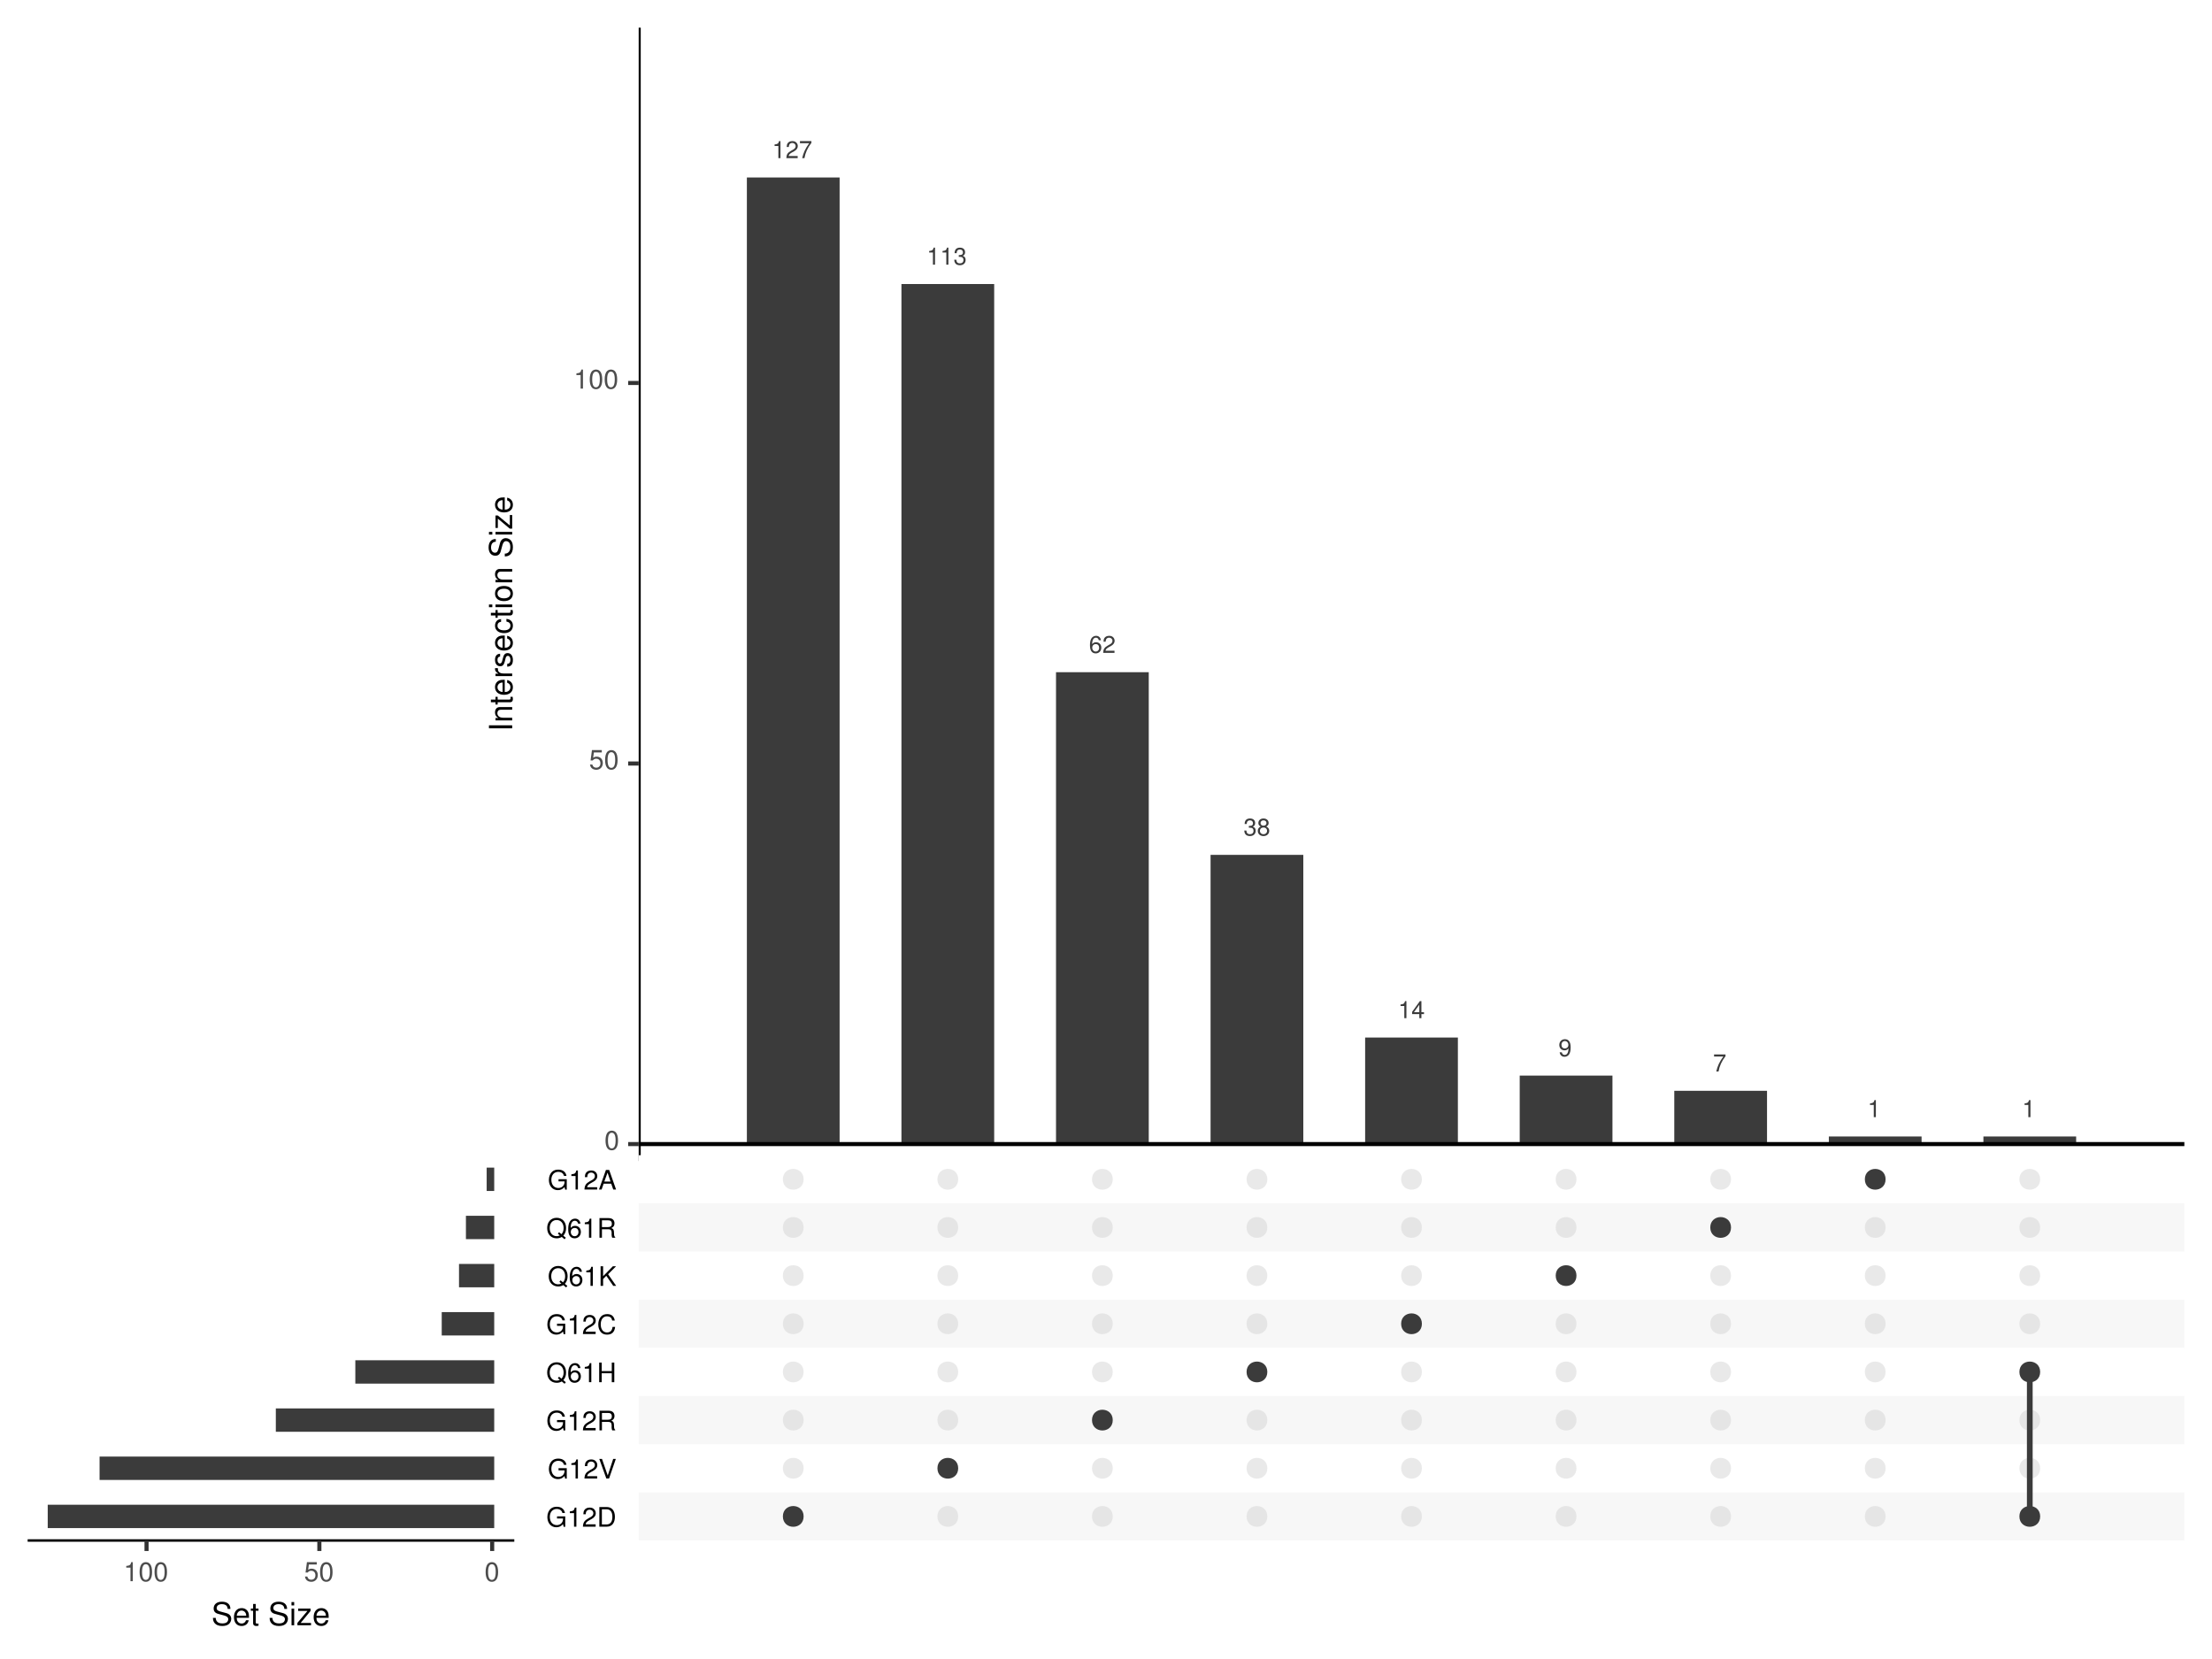 <?xml version="1.0" encoding="UTF-8"?>
<svg xmlns="http://www.w3.org/2000/svg" xmlns:xlink="http://www.w3.org/1999/xlink" width="576pt" height="432pt" viewBox="0 0 576 432" version="1.1">
<defs>
<g>
<symbol overflow="visible" id="glyph0-0">
<path style="stroke:none;" d=""/>
</symbol>
<symbol overflow="visible" id="glyph0-1">
<path style="stroke:none;" d="M 1.625 -3.172 L 1.625 0 L 2.172 0 L 2.172 -4.438 L 1.812 -4.438 C 1.609 -3.766 1.484 -3.672 0.641 -3.562 L 0.641 -3.172 Z M 1.625 -3.172 "/>
</symbol>
<symbol overflow="visible" id="glyph0-2">
<path style="stroke:none;" d="M 3.172 -0.547 L 0.828 -0.547 C 0.891 -0.906 1.094 -1.141 1.641 -1.453 L 2.266 -1.797 C 2.875 -2.141 3.203 -2.594 3.203 -3.141 C 3.203 -3.516 3.047 -3.859 2.781 -4.094 C 2.531 -4.328 2.203 -4.438 1.781 -4.438 C 1.219 -4.438 0.797 -4.234 0.547 -3.859 C 0.391 -3.625 0.328 -3.359 0.312 -2.906 L 0.859 -2.906 C 0.891 -3.203 0.922 -3.391 1 -3.531 C 1.141 -3.797 1.422 -3.953 1.766 -3.953 C 2.266 -3.953 2.641 -3.609 2.641 -3.125 C 2.641 -2.781 2.438 -2.469 2.031 -2.25 L 1.453 -1.922 C 0.531 -1.391 0.266 -0.984 0.219 0 L 3.172 0 Z M 3.172 -0.547 "/>
</symbol>
<symbol overflow="visible" id="glyph0-3">
<path style="stroke:none;" d="M 3.266 -4.438 L 0.281 -4.438 L 0.281 -3.891 L 2.688 -3.891 C 1.625 -2.391 1.203 -1.453 0.859 0 L 1.453 0 C 1.703 -1.422 2.25 -2.641 3.266 -3.984 Z M 3.266 -4.438 "/>
</symbol>
<symbol overflow="visible" id="glyph0-4">
<path style="stroke:none;" d="M 1.391 -2.031 L 1.453 -2.031 L 1.688 -2.047 C 2.297 -2.047 2.609 -1.766 2.609 -1.234 C 2.609 -0.672 2.266 -0.344 1.688 -0.344 C 1.078 -0.344 0.797 -0.641 0.75 -1.297 L 0.203 -1.297 C 0.219 -0.938 0.281 -0.703 0.391 -0.5 C 0.625 -0.078 1.062 0.141 1.672 0.141 C 2.578 0.141 3.172 -0.406 3.172 -1.234 C 3.172 -1.797 2.953 -2.125 2.422 -2.297 C 2.828 -2.469 3.031 -2.781 3.031 -3.219 C 3.031 -3.984 2.531 -4.438 1.688 -4.438 C 0.797 -4.438 0.312 -3.953 0.297 -3 L 0.844 -3 C 0.859 -3.281 0.875 -3.422 0.953 -3.562 C 1.078 -3.812 1.344 -3.953 1.688 -3.953 C 2.188 -3.953 2.469 -3.672 2.469 -3.203 C 2.469 -2.891 2.359 -2.703 2.125 -2.594 C 1.969 -2.531 1.766 -2.516 1.391 -2.5 Z M 1.391 -2.031 "/>
</symbol>
<symbol overflow="visible" id="glyph0-5">
<path style="stroke:none;" d="M 3.125 -3.281 C 3.016 -4.016 2.531 -4.438 1.859 -4.438 C 1.375 -4.438 0.938 -4.203 0.672 -3.812 C 0.391 -3.375 0.266 -2.828 0.266 -2.031 C 0.266 -1.281 0.375 -0.797 0.641 -0.406 C 0.891 -0.047 1.266 0.141 1.766 0.141 C 2.609 0.141 3.219 -0.484 3.219 -1.359 C 3.219 -2.188 2.656 -2.766 1.859 -2.766 C 1.422 -2.766 1.078 -2.594 0.828 -2.266 C 0.844 -3.359 1.188 -3.953 1.828 -3.953 C 2.219 -3.953 2.484 -3.703 2.562 -3.281 Z M 1.781 -2.281 C 2.312 -2.281 2.656 -1.906 2.656 -1.312 C 2.656 -0.75 2.281 -0.344 1.766 -0.344 C 1.25 -0.344 0.859 -0.766 0.859 -1.344 C 0.859 -1.891 1.234 -2.281 1.781 -2.281 Z M 1.781 -2.281 "/>
</symbol>
<symbol overflow="visible" id="glyph0-6">
<path style="stroke:none;" d="M 2.453 -2.344 C 2.906 -2.609 3.062 -2.844 3.062 -3.266 C 3.062 -3.953 2.516 -4.438 1.719 -4.438 C 0.938 -4.438 0.391 -3.953 0.391 -3.266 C 0.391 -2.844 0.531 -2.625 0.984 -2.344 C 0.484 -2.094 0.234 -1.719 0.234 -1.234 C 0.234 -0.422 0.844 0.141 1.719 0.141 C 2.594 0.141 3.219 -0.422 3.219 -1.234 C 3.219 -1.719 2.969 -2.094 2.453 -2.344 Z M 1.719 -3.953 C 2.188 -3.953 2.5 -3.672 2.5 -3.25 C 2.5 -2.828 2.188 -2.562 1.719 -2.562 C 1.266 -2.562 0.953 -2.828 0.953 -3.25 C 0.953 -3.672 1.266 -3.953 1.719 -3.953 Z M 1.719 -2.094 C 2.281 -2.094 2.656 -1.734 2.656 -1.219 C 2.656 -0.703 2.281 -0.344 1.703 -0.344 C 1.172 -0.344 0.797 -0.703 0.797 -1.219 C 0.797 -1.734 1.172 -2.094 1.719 -2.094 Z M 1.719 -2.094 "/>
</symbol>
<symbol overflow="visible" id="glyph0-7">
<path style="stroke:none;" d="M 2.047 -1.062 L 2.047 0 L 2.594 0 L 2.594 -1.062 L 3.266 -1.062 L 3.266 -1.562 L 2.594 -1.562 L 2.594 -4.438 L 2.188 -4.438 L 0.172 -1.641 L 0.172 -1.062 Z M 2.047 -1.562 L 0.656 -1.562 L 2.047 -3.5 Z M 2.047 -1.562 "/>
</symbol>
<symbol overflow="visible" id="glyph0-8">
<path style="stroke:none;" d="M 0.328 -1.016 C 0.438 -0.281 0.922 0.141 1.594 0.141 C 2.078 0.141 2.531 -0.094 2.781 -0.484 C 3.062 -0.922 3.188 -1.469 3.188 -2.281 C 3.188 -3.016 3.078 -3.5 2.812 -3.891 C 2.562 -4.25 2.188 -4.438 1.688 -4.438 C 0.844 -4.438 0.234 -3.812 0.234 -2.938 C 0.234 -2.125 0.797 -1.531 1.609 -1.531 C 2.031 -1.531 2.328 -1.688 2.625 -2.031 C 2.609 -0.953 2.266 -0.344 1.625 -0.344 C 1.234 -0.344 0.969 -0.594 0.891 -1.016 Z M 1.688 -3.953 C 2.203 -3.953 2.594 -3.531 2.594 -2.953 C 2.594 -2.406 2.203 -2.031 1.672 -2.031 C 1.141 -2.031 0.797 -2.391 0.797 -2.984 C 0.797 -3.547 1.172 -3.953 1.688 -3.953 Z M 1.688 -3.953 "/>
</symbol>
<symbol overflow="visible" id="glyph1-0">
<path style="stroke:none;" d=""/>
</symbol>
<symbol overflow="visible" id="glyph1-1">
<path style="stroke:none;" d="M 1.922 -4.969 C 1.469 -4.969 1.047 -4.766 0.781 -4.422 C 0.469 -3.984 0.297 -3.312 0.297 -2.406 C 0.297 -0.734 0.859 0.156 1.922 0.156 C 2.969 0.156 3.547 -0.734 3.547 -2.359 C 3.547 -3.328 3.391 -3.969 3.062 -4.422 C 2.812 -4.766 2.391 -4.969 1.922 -4.969 Z M 1.922 -4.422 C 2.594 -4.422 2.922 -3.75 2.922 -2.422 C 2.922 -1.016 2.594 -0.344 1.906 -0.344 C 1.266 -0.344 0.938 -1.031 0.938 -2.391 C 0.938 -3.75 1.266 -4.422 1.922 -4.422 Z M 1.922 -4.422 "/>
</symbol>
<symbol overflow="visible" id="glyph1-2">
<path style="stroke:none;" d="M 3.328 -4.969 L 0.766 -4.969 L 0.406 -2.266 L 0.969 -2.266 C 1.25 -2.609 1.484 -2.719 1.875 -2.719 C 2.547 -2.719 2.969 -2.266 2.969 -1.531 C 2.969 -0.812 2.547 -0.391 1.875 -0.391 C 1.344 -0.391 1.016 -0.656 0.859 -1.219 L 0.25 -1.219 C 0.328 -0.812 0.406 -0.609 0.547 -0.438 C 0.828 -0.062 1.328 0.156 1.891 0.156 C 2.891 0.156 3.594 -0.562 3.594 -1.609 C 3.594 -2.594 2.938 -3.266 1.984 -3.266 C 1.641 -3.266 1.359 -3.172 1.078 -2.969 L 1.266 -4.359 L 3.328 -4.359 Z M 3.328 -4.969 "/>
</symbol>
<symbol overflow="visible" id="glyph1-3">
<path style="stroke:none;" d="M 1.812 -3.531 L 1.812 0 L 2.422 0 L 2.422 -4.969 L 2.016 -4.969 C 1.812 -4.203 1.672 -4.094 0.719 -3.969 L 0.719 -3.531 Z M 1.812 -3.531 "/>
</symbol>
<symbol overflow="visible" id="glyph1-4">
<path style="stroke:none;" d=""/>
</symbol>
<symbol overflow="visible" id="glyph1-5">
<path style="stroke:none;" d="M 4.969 -2.688 L 2.828 -2.688 L 2.828 -2.125 L 4.391 -2.125 L 4.391 -1.984 C 4.391 -1.078 3.719 -0.406 2.781 -0.406 C 2.266 -0.406 1.797 -0.609 1.5 -0.938 C 1.156 -1.297 0.953 -1.906 0.953 -2.531 C 0.953 -3.781 1.672 -4.609 2.75 -4.609 C 3.531 -4.609 4.094 -4.219 4.234 -3.562 L 4.891 -3.562 C 4.719 -4.594 3.922 -5.188 2.766 -5.188 C 2.141 -5.188 1.625 -5.031 1.234 -4.703 C 0.641 -4.203 0.312 -3.422 0.312 -2.5 C 0.312 -0.938 1.266 0.156 2.641 0.156 C 3.344 0.156 3.891 -0.094 4.391 -0.656 L 4.547 0.031 L 4.969 0.031 Z M 4.969 -2.688 "/>
</symbol>
<symbol overflow="visible" id="glyph1-6">
<path style="stroke:none;" d="M 3.547 -0.609 L 0.938 -0.609 C 1 -1.016 1.219 -1.281 1.828 -1.625 L 2.531 -2.016 C 3.219 -2.391 3.578 -2.891 3.578 -3.5 C 3.578 -3.922 3.406 -4.312 3.109 -4.578 C 2.828 -4.844 2.453 -4.969 1.984 -4.969 C 1.359 -4.969 0.891 -4.734 0.609 -4.312 C 0.438 -4.047 0.359 -3.75 0.344 -3.234 L 0.969 -3.234 C 0.984 -3.578 1.031 -3.781 1.109 -3.938 C 1.281 -4.234 1.594 -4.422 1.969 -4.422 C 2.531 -4.422 2.953 -4.031 2.953 -3.5 C 2.953 -3.094 2.719 -2.766 2.281 -2.516 L 1.625 -2.156 C 0.594 -1.562 0.297 -1.094 0.234 0 L 3.547 0 Z M 3.547 -0.609 "/>
</symbol>
<symbol overflow="visible" id="glyph1-7">
<path style="stroke:none;" d="M 0.625 0 L 2.594 0 C 3.875 0 4.672 -0.969 4.672 -2.562 C 4.672 -4.141 3.891 -5.109 2.594 -5.109 L 0.625 -5.109 Z M 1.281 -0.578 L 1.281 -4.531 L 2.484 -4.531 C 3.484 -4.531 4.016 -3.844 4.016 -2.547 C 4.016 -1.266 3.484 -0.578 2.484 -0.578 Z M 1.281 -0.578 "/>
</symbol>
<symbol overflow="visible" id="glyph1-8">
<path style="stroke:none;" d="M 2.75 0 L 4.516 -5.109 L 3.828 -5.109 L 2.406 -0.781 L 0.906 -5.109 L 0.203 -5.109 L 2.047 0 Z M 2.75 0 "/>
</symbol>
<symbol overflow="visible" id="glyph1-9">
<path style="stroke:none;" d="M 1.297 -2.203 L 2.984 -2.203 C 3.562 -2.203 3.828 -1.922 3.828 -1.281 L 3.812 -0.828 C 3.812 -0.516 3.875 -0.203 3.969 0 L 4.75 0 L 4.75 -0.156 C 4.516 -0.328 4.453 -0.516 4.438 -1.188 C 4.438 -2.031 4.312 -2.281 3.75 -2.516 C 4.328 -2.797 4.562 -3.156 4.562 -3.734 C 4.562 -4.625 4 -5.109 3 -5.109 L 0.656 -5.109 L 0.656 0 L 1.297 0 Z M 1.297 -2.766 L 1.297 -4.531 L 2.875 -4.531 C 3.234 -4.531 3.453 -4.469 3.609 -4.328 C 3.781 -4.188 3.875 -3.953 3.875 -3.641 C 3.875 -3.047 3.562 -2.766 2.875 -2.766 Z M 1.297 -2.766 "/>
</symbol>
<symbol overflow="visible" id="glyph1-10">
<path style="stroke:none;" d="M 5.125 0 L 4.469 -0.531 C 4.953 -1.062 5.188 -1.719 5.188 -2.531 C 5.188 -4.109 4.203 -5.188 2.734 -5.188 C 1.266 -5.188 0.266 -4.109 0.266 -2.516 C 0.266 -0.922 1.266 0.156 2.734 0.156 C 3.234 0.156 3.656 0.047 4.062 -0.203 L 4.797 0.406 Z M 3.359 -1.438 L 3.047 -1.047 L 3.562 -0.609 C 3.266 -0.469 3.031 -0.406 2.719 -0.406 C 1.641 -0.406 0.922 -1.25 0.922 -2.516 C 0.922 -3.766 1.641 -4.609 2.734 -4.609 C 3.812 -4.609 4.547 -3.766 4.547 -2.516 C 4.547 -1.859 4.375 -1.344 3.984 -0.922 Z M 3.359 -1.438 "/>
</symbol>
<symbol overflow="visible" id="glyph1-11">
<path style="stroke:none;" d="M 3.484 -3.672 C 3.359 -4.484 2.828 -4.969 2.078 -4.969 C 1.531 -4.969 1.047 -4.703 0.75 -4.25 C 0.438 -3.766 0.297 -3.156 0.297 -2.266 C 0.297 -1.422 0.422 -0.891 0.719 -0.453 C 0.984 -0.062 1.422 0.156 1.969 0.156 C 2.906 0.156 3.594 -0.531 3.594 -1.516 C 3.594 -2.438 2.969 -3.094 2.078 -3.094 C 1.578 -3.094 1.203 -2.891 0.938 -2.531 C 0.938 -3.75 1.328 -4.422 2.031 -4.422 C 2.469 -4.422 2.766 -4.141 2.875 -3.672 Z M 2 -2.547 C 2.594 -2.547 2.969 -2.125 2.969 -1.469 C 2.969 -0.844 2.547 -0.391 1.969 -0.391 C 1.406 -0.391 0.969 -0.859 0.969 -1.5 C 0.969 -2.109 1.391 -2.547 2 -2.547 Z M 2 -2.547 "/>
</symbol>
<symbol overflow="visible" id="glyph1-12">
<path style="stroke:none;" d="M 3.859 -2.328 L 3.859 0 L 4.516 0 L 4.516 -5.109 L 3.859 -5.109 L 3.859 -2.891 L 1.234 -2.891 L 1.234 -5.109 L 0.578 -5.109 L 0.578 0 L 1.234 0 L 1.234 -2.328 Z M 3.859 -2.328 "/>
</symbol>
<symbol overflow="visible" id="glyph1-13">
<path style="stroke:none;" d="M 4.641 -3.516 C 4.438 -4.641 3.781 -5.188 2.672 -5.188 C 1.984 -5.188 1.422 -4.969 1.047 -4.547 C 0.594 -4.047 0.344 -3.312 0.344 -2.484 C 0.344 -1.656 0.594 -0.938 1.078 -0.438 C 1.469 -0.031 1.969 0.156 2.641 0.156 C 3.891 0.156 4.578 -0.516 4.734 -1.859 L 4.062 -1.859 C 4.016 -1.516 3.938 -1.281 3.844 -1.078 C 3.625 -0.656 3.188 -0.406 2.641 -0.406 C 1.625 -0.406 0.984 -1.219 0.984 -2.5 C 0.984 -3.812 1.609 -4.609 2.594 -4.609 C 3 -4.609 3.391 -4.484 3.594 -4.297 C 3.781 -4.109 3.891 -3.906 3.969 -3.516 Z M 4.641 -3.516 "/>
</symbol>
<symbol overflow="visible" id="glyph1-14">
<path style="stroke:none;" d="M 1.203 -1.781 L 2.031 -2.625 L 3.844 0 L 4.609 0 L 2.5 -3.031 L 4.578 -5.109 L 3.75 -5.109 L 1.203 -2.516 L 1.203 -5.109 L 0.547 -5.109 L 0.547 0 L 1.203 0 Z M 1.203 -1.781 "/>
</symbol>
<symbol overflow="visible" id="glyph1-15">
<path style="stroke:none;" d="M 3.312 -1.531 L 3.844 0 L 4.578 0 L 2.781 -5.109 L 1.938 -5.109 L 0.125 0 L 0.812 0 L 1.344 -1.531 Z M 3.141 -2.078 L 1.516 -2.078 L 2.359 -4.406 Z M 3.141 -2.078 "/>
</symbol>
<symbol overflow="visible" id="glyph2-0">
<path style="stroke:none;" d=""/>
</symbol>
<symbol overflow="visible" id="glyph2-1">
<path style="stroke:none;" d="M -6.047 -1.609 L -6.047 -0.828 L 0 -0.828 L 0 -1.609 Z M -6.047 -1.609 "/>
</symbol>
<symbol overflow="visible" id="glyph2-2">
<path style="stroke:none;" d="M -4.344 -0.578 L 0 -0.578 L 0 -1.281 L -2.391 -1.281 C -3.281 -1.281 -3.859 -1.75 -3.859 -2.453 C -3.859 -3 -3.531 -3.359 -3.016 -3.359 L 0 -3.359 L 0 -4.047 L -3.281 -4.047 C -4 -4.047 -4.469 -3.5 -4.469 -2.656 C -4.469 -2.016 -4.219 -1.594 -3.625 -1.219 L -4.344 -1.219 Z M -4.344 -0.578 "/>
</symbol>
<symbol overflow="visible" id="glyph2-3">
<path style="stroke:none;" d="M -4.344 -2.109 L -4.344 -1.391 L -5.547 -1.391 L -5.547 -0.703 L -4.344 -0.703 L -4.344 -0.109 L -3.781 -0.109 L -3.781 -0.703 L -0.5 -0.703 C -0.062 -0.703 0.188 -1 0.188 -1.547 C 0.188 -1.703 0.172 -1.875 0.125 -2.109 L -0.453 -2.109 C -0.422 -2.016 -0.422 -1.906 -0.422 -1.781 C -0.422 -1.484 -0.5 -1.391 -0.812 -1.391 L -3.781 -1.391 L -3.781 -2.109 Z M -4.344 -2.109 "/>
</symbol>
<symbol overflow="visible" id="glyph2-4">
<path style="stroke:none;" d="M -1.938 -4.25 C -2.609 -4.25 -3 -4.203 -3.328 -4.078 C -4.047 -3.797 -4.469 -3.141 -4.469 -2.328 C -4.469 -1.109 -3.547 -0.328 -2.109 -0.328 C -0.688 -0.328 0.188 -1.094 0.188 -2.312 C 0.188 -3.297 -0.375 -3.984 -1.312 -4.172 L -1.312 -3.469 C -0.75 -3.281 -0.453 -2.891 -0.453 -2.328 C -0.453 -1.891 -0.641 -1.516 -1.016 -1.281 C -1.266 -1.125 -1.516 -1.062 -1.938 -1.047 Z M -2.5 -1.062 C -3.312 -1.125 -3.828 -1.625 -3.828 -2.312 C -3.828 -3 -3.266 -3.516 -2.562 -3.516 C -2.531 -3.516 -2.516 -3.516 -2.5 -3.516 Z M -2.5 -1.062 "/>
</symbol>
<symbol overflow="visible" id="glyph2-5">
<path style="stroke:none;" d="M -4.344 -0.578 L 0 -0.578 L 0 -1.266 L -2.25 -1.266 C -2.875 -1.266 -3.281 -1.422 -3.531 -1.766 C -3.688 -1.969 -3.734 -2.188 -3.734 -2.656 L -4.453 -2.656 C -4.469 -2.547 -4.469 -2.484 -4.469 -2.391 C -4.469 -1.953 -4.203 -1.609 -3.562 -1.219 L -4.344 -1.219 Z M -4.344 -0.578 "/>
</symbol>
<symbol overflow="visible" id="glyph2-6">
<path style="stroke:none;" d="M -3.141 -3.641 C -3.984 -3.625 -4.469 -3.062 -4.469 -2.062 C -4.469 -1.047 -3.953 -0.391 -3.141 -0.391 C -2.469 -0.391 -2.141 -0.734 -1.891 -1.766 L -1.734 -2.422 C -1.625 -2.891 -1.438 -3.094 -1.125 -3.094 C -0.719 -3.094 -0.453 -2.688 -0.453 -2.078 C -0.453 -1.703 -0.562 -1.391 -0.734 -1.219 C -0.859 -1.109 -0.984 -1.047 -1.297 -1.016 L -1.297 -0.281 C -0.297 -0.312 0.188 -0.875 0.188 -2.016 C 0.188 -3.109 -0.344 -3.812 -1.188 -3.812 C -1.828 -3.812 -2.188 -3.438 -2.391 -2.578 L -2.562 -1.922 C -2.688 -1.359 -2.875 -1.109 -3.172 -1.109 C -3.578 -1.109 -3.828 -1.469 -3.828 -2.031 C -3.828 -2.594 -3.594 -2.891 -3.141 -2.906 Z M -3.141 -3.641 "/>
</symbol>
<symbol overflow="visible" id="glyph2-7">
<path style="stroke:none;" d="M -2.891 -3.906 C -3.312 -3.875 -3.578 -3.781 -3.828 -3.625 C -4.234 -3.312 -4.469 -2.797 -4.469 -2.188 C -4.469 -1.016 -3.547 -0.25 -2.094 -0.25 C -0.703 -0.25 0.188 -1 0.188 -2.188 C 0.188 -3.219 -0.438 -3.875 -1.5 -3.953 L -1.5 -3.266 C -0.797 -3.141 -0.453 -2.781 -0.453 -2.203 C -0.453 -1.438 -1.062 -0.984 -2.094 -0.984 C -3.188 -0.984 -3.828 -1.422 -3.828 -2.188 C -3.828 -2.766 -3.5 -3.125 -2.891 -3.203 Z M -2.891 -3.906 "/>
</symbol>
<symbol overflow="visible" id="glyph2-8">
<path style="stroke:none;" d="M -4.344 -1.25 L -4.344 -0.562 L 0 -0.562 L 0 -1.25 Z M -6.047 -1.25 L -6.047 -0.547 L -5.172 -0.547 L -5.172 -1.25 Z M -6.047 -1.25 "/>
</symbol>
<symbol overflow="visible" id="glyph2-9">
<path style="stroke:none;" d="M -4.469 -2.25 C -4.469 -1.031 -3.594 -0.297 -2.141 -0.297 C -0.688 -0.297 0.188 -1.031 0.188 -2.266 C 0.188 -3.484 -0.688 -4.234 -2.109 -4.234 C -3.609 -4.234 -4.469 -3.516 -4.469 -2.25 Z M -3.828 -2.266 C -3.828 -3.047 -3.188 -3.516 -2.109 -3.516 C -1.094 -3.516 -0.453 -3.031 -0.453 -2.266 C -0.453 -1.5 -1.094 -1.016 -2.141 -1.016 C -3.188 -1.016 -3.828 -1.5 -3.828 -2.266 Z M -3.828 -2.266 "/>
</symbol>
<symbol overflow="visible" id="glyph2-10">
<path style="stroke:none;" d=""/>
</symbol>
<symbol overflow="visible" id="glyph2-11">
<path style="stroke:none;" d="M -4.266 -4.938 C -5.453 -4.938 -6.141 -4.125 -6.141 -2.734 C -6.141 -1.406 -5.469 -0.578 -4.375 -0.578 C -3.641 -0.578 -3.172 -0.969 -2.969 -1.766 L -2.562 -3.266 C -2.359 -4.031 -2.062 -4.375 -1.578 -4.375 C -1.266 -4.375 -0.922 -4.203 -0.75 -3.953 C -0.578 -3.703 -0.484 -3.328 -0.484 -2.844 C -0.484 -2.188 -0.641 -1.734 -1 -1.438 C -1.266 -1.219 -1.547 -1.125 -1.922 -1.125 L -1.922 -0.391 C -1.375 -0.406 -1 -0.516 -0.672 -0.75 C -0.109 -1.172 0.188 -1.859 0.188 -2.781 C 0.188 -3.516 0.031 -4.094 -0.281 -4.484 C -0.594 -4.891 -1.141 -5.156 -1.656 -5.156 C -2.406 -5.156 -2.953 -4.688 -3.172 -3.859 L -3.578 -2.344 C -3.781 -1.625 -4.016 -1.359 -4.484 -1.359 C -5.094 -1.359 -5.5 -1.891 -5.5 -2.703 C -5.5 -3.672 -5.062 -4.203 -4.266 -4.219 Z M -4.266 -4.938 "/>
</symbol>
<symbol overflow="visible" id="glyph2-12">
<path style="stroke:none;" d="M -4.344 -3.672 L -4.344 -0.438 L -3.734 -0.438 L -3.734 -2.859 L -0.625 -0.25 L 0 -0.25 L 0 -3.797 L -0.609 -3.797 L -0.609 -1.094 L -3.734 -3.672 Z M -4.344 -3.672 "/>
</symbol>
<symbol overflow="visible" id="glyph3-0">
<path style="stroke:none;" d=""/>
</symbol>
<symbol overflow="visible" id="glyph3-1">
<path style="stroke:none;" d="M 4.938 -4.266 C 4.938 -5.453 4.125 -6.141 2.734 -6.141 C 1.406 -6.141 0.578 -5.469 0.578 -4.375 C 0.578 -3.641 0.969 -3.172 1.766 -2.969 L 3.266 -2.562 C 4.031 -2.359 4.375 -2.062 4.375 -1.578 C 4.375 -1.266 4.203 -0.922 3.953 -0.75 C 3.703 -0.578 3.328 -0.484 2.844 -0.484 C 2.188 -0.484 1.734 -0.641 1.438 -1 C 1.219 -1.266 1.125 -1.547 1.125 -1.922 L 0.391 -1.922 C 0.406 -1.375 0.516 -1 0.75 -0.672 C 1.172 -0.109 1.859 0.188 2.781 0.188 C 3.516 0.188 4.094 0.031 4.484 -0.281 C 4.891 -0.594 5.156 -1.141 5.156 -1.656 C 5.156 -2.406 4.688 -2.953 3.859 -3.172 L 2.344 -3.578 C 1.625 -3.781 1.359 -4.016 1.359 -4.484 C 1.359 -5.094 1.891 -5.5 2.703 -5.5 C 3.672 -5.5 4.203 -5.062 4.219 -4.266 Z M 4.938 -4.266 "/>
</symbol>
<symbol overflow="visible" id="glyph3-2">
<path style="stroke:none;" d="M 4.25 -1.938 C 4.25 -2.609 4.203 -3 4.078 -3.328 C 3.797 -4.047 3.141 -4.469 2.328 -4.469 C 1.109 -4.469 0.328 -3.547 0.328 -2.109 C 0.328 -0.688 1.094 0.188 2.312 0.188 C 3.297 0.188 3.984 -0.375 4.172 -1.312 L 3.469 -1.312 C 3.281 -0.75 2.891 -0.453 2.328 -0.453 C 1.891 -0.453 1.516 -0.641 1.281 -1.016 C 1.125 -1.266 1.062 -1.516 1.047 -1.938 Z M 1.062 -2.5 C 1.125 -3.312 1.625 -3.828 2.312 -3.828 C 3 -3.828 3.516 -3.266 3.516 -2.562 C 3.516 -2.531 3.516 -2.516 3.516 -2.5 Z M 1.062 -2.5 "/>
</symbol>
<symbol overflow="visible" id="glyph3-3">
<path style="stroke:none;" d="M 2.109 -4.344 L 1.391 -4.344 L 1.391 -5.547 L 0.703 -5.547 L 0.703 -4.344 L 0.109 -4.344 L 0.109 -3.781 L 0.703 -3.781 L 0.703 -0.5 C 0.703 -0.062 1 0.188 1.547 0.188 C 1.703 0.188 1.875 0.172 2.109 0.125 L 2.109 -0.453 C 2.016 -0.422 1.906 -0.422 1.781 -0.422 C 1.484 -0.422 1.391 -0.5 1.391 -0.812 L 1.391 -3.781 L 2.109 -3.781 Z M 2.109 -4.344 "/>
</symbol>
<symbol overflow="visible" id="glyph3-4">
<path style="stroke:none;" d=""/>
</symbol>
<symbol overflow="visible" id="glyph3-5">
<path style="stroke:none;" d="M 1.25 -4.344 L 0.562 -4.344 L 0.562 0 L 1.25 0 Z M 1.25 -6.047 L 0.547 -6.047 L 0.547 -5.172 L 1.25 -5.172 Z M 1.25 -6.047 "/>
</symbol>
<symbol overflow="visible" id="glyph3-6">
<path style="stroke:none;" d="M 3.672 -4.344 L 0.438 -4.344 L 0.438 -3.734 L 2.859 -3.734 L 0.25 -0.625 L 0.25 0 L 3.797 0 L 3.797 -0.609 L 1.094 -0.609 L 3.672 -3.734 Z M 3.672 -4.344 "/>
</symbol>
</g>
<clipPath id="clip1">
  <path d="M 115.199 0 L 576 0 L 576 302.398 L 115.199 302.398 Z M 115.199 0 "/>
</clipPath>
<clipPath id="clip2">
  <path d="M 166.312 7.199 L 568.801 7.199 L 568.801 311.758 L 166.312 311.758 Z M 166.312 7.199 "/>
</clipPath>
<clipPath id="clip3">
  <path d="M 166.312 248 L 568.801 248 L 568.801 249 L 166.312 249 Z M 166.312 248 "/>
</clipPath>
<clipPath id="clip4">
  <path d="M 166.312 149 L 568.801 149 L 568.801 150 L 166.312 150 Z M 166.312 149 "/>
</clipPath>
<clipPath id="clip5">
  <path d="M 166.312 49 L 568.801 49 L 568.801 51 L 166.312 51 Z M 166.312 49 "/>
</clipPath>
<clipPath id="clip6">
  <path d="M 166.312 297 L 568.801 297 L 568.801 299 L 166.312 299 Z M 166.312 297 "/>
</clipPath>
<clipPath id="clip7">
  <path d="M 166.312 198 L 568.801 198 L 568.801 200 L 166.312 200 Z M 166.312 198 "/>
</clipPath>
<clipPath id="clip8">
  <path d="M 166.312 99 L 568.801 99 L 568.801 101 L 166.312 101 Z M 166.312 99 "/>
</clipPath>
<clipPath id="clip9">
  <path d="M 166.312 7.199 L 167 7.199 L 167 311.758 L 166.312 311.758 Z M 166.312 7.199 "/>
</clipPath>
<clipPath id="clip10">
  <path d="M 166.312 297 L 568.801 297 L 568.801 299 L 166.312 299 Z M 166.312 297 "/>
</clipPath>
<clipPath id="clip11">
  <path d="M 115.199 302.398 L 576 302.398 L 576 432 L 115.199 432 Z M 115.199 302.398 "/>
</clipPath>
<clipPath id="clip12">
  <path d="M 166.312 300.816 L 568.801 300.816 L 568.801 401.145 L 166.312 401.145 Z M 166.312 300.816 "/>
</clipPath>
<clipPath id="clip13">
  <path d="M 166.312 388 L 568.801 388 L 568.801 401.145 L 166.312 401.145 Z M 166.312 388 "/>
</clipPath>
<clipPath id="clip14">
  <path d="M 166.312 363 L 568.801 363 L 568.801 377 L 166.312 377 Z M 166.312 363 "/>
</clipPath>
<clipPath id="clip15">
  <path d="M 166.312 338 L 568.801 338 L 568.801 351 L 166.312 351 Z M 166.312 338 "/>
</clipPath>
<clipPath id="clip16">
  <path d="M 166.312 313 L 568.801 313 L 568.801 326 L 166.312 326 Z M 166.312 313 "/>
</clipPath>
<clipPath id="clip17">
  <path d="M 0 302.398 L 115.199 302.398 L 115.199 432 L 0 432 Z M 0 302.398 "/>
</clipPath>
<clipPath id="clip18">
  <path d="M 7.199 300.816 L 133.918 300.816 L 133.918 401.145 L 7.199 401.145 Z M 7.199 300.816 "/>
</clipPath>
</defs>
<g id="surface84">
<rect x="0" y="0" width="576" height="432" style="fill:rgb(100%,100%,100%);fill-opacity:1;stroke:none;"/>
<g clip-path="url(#clip1)" clip-rule="nonzero">
<path style="fill-rule:nonzero;fill:rgb(100%,100%,100%);fill-opacity:1;stroke-width:1.067;stroke-linecap:round;stroke-linejoin:round;stroke:rgb(100%,100%,100%);stroke-opacity:1;stroke-miterlimit:10;" d="M 115.199 302.398 L 576 302.398 L 576 0 L 115.199 0 Z M 115.199 302.398 "/>
</g>
<g clip-path="url(#clip2)" clip-rule="nonzero">
<path style=" stroke:none;fill-rule:nonzero;fill:rgb(100%,100%,100%);fill-opacity:1;" d="M 166.312 311.762 L 568.801 311.762 L 568.801 7.203 L 166.312 7.203 Z M 166.312 311.762 "/>
</g>
<g clip-path="url(#clip3)" clip-rule="nonzero">
<path style="fill:none;stroke-width:0.533;stroke-linecap:butt;stroke-linejoin:round;stroke:rgb(100%,100%,100%);stroke-opacity:1;stroke-miterlimit:10;" d="M 166.312 248.367 L 568.801 248.367 "/>
</g>
<g clip-path="url(#clip4)" clip-rule="nonzero">
<path style="fill:none;stroke-width:0.533;stroke-linecap:butt;stroke-linejoin:round;stroke:rgb(100%,100%,100%);stroke-opacity:1;stroke-miterlimit:10;" d="M 166.312 149.273 L 568.801 149.273 "/>
</g>
<g clip-path="url(#clip5)" clip-rule="nonzero">
<path style="fill:none;stroke-width:0.533;stroke-linecap:butt;stroke-linejoin:round;stroke:rgb(100%,100%,100%);stroke-opacity:1;stroke-miterlimit:10;" d="M 166.312 50.176 L 568.801 50.176 "/>
</g>
<g clip-path="url(#clip6)" clip-rule="nonzero">
<path style="fill:none;stroke-width:1.067;stroke-linecap:butt;stroke-linejoin:round;stroke:rgb(100%,100%,100%);stroke-opacity:1;stroke-miterlimit:10;" d="M 166.312 297.918 L 568.801 297.918 "/>
</g>
<g clip-path="url(#clip7)" clip-rule="nonzero">
<path style="fill:none;stroke-width:1.067;stroke-linecap:butt;stroke-linejoin:round;stroke:rgb(100%,100%,100%);stroke-opacity:1;stroke-miterlimit:10;" d="M 166.312 198.82 L 568.801 198.82 "/>
</g>
<g clip-path="url(#clip8)" clip-rule="nonzero">
<path style="fill:none;stroke-width:1.067;stroke-linecap:butt;stroke-linejoin:round;stroke:rgb(100%,100%,100%);stroke-opacity:1;stroke-miterlimit:10;" d="M 166.312 99.727 L 568.801 99.727 "/>
</g>
<path style=" stroke:none;fill-rule:nonzero;fill:rgb(23.137%,23.137%,23.137%);fill-opacity:1;" d="M 194.484 297.918 L 218.633 297.918 L 218.633 46.215 L 194.484 46.215 Z M 194.484 297.918 "/>
<path style=" stroke:none;fill-rule:nonzero;fill:rgb(23.137%,23.137%,23.137%);fill-opacity:1;" d="M 234.734 297.918 L 258.883 297.918 L 258.883 73.961 L 234.734 73.961 Z M 234.734 297.918 "/>
<path style=" stroke:none;fill-rule:nonzero;fill:rgb(23.137%,23.137%,23.137%);fill-opacity:1;" d="M 274.984 297.918 L 299.133 297.918 L 299.133 175.039 L 274.984 175.039 Z M 274.984 297.918 "/>
<path style=" stroke:none;fill-rule:nonzero;fill:rgb(23.137%,23.137%,23.137%);fill-opacity:1;" d="M 315.23 297.918 L 339.379 297.918 L 339.379 222.605 L 315.23 222.605 Z M 315.23 297.918 "/>
<path style=" stroke:none;fill-rule:nonzero;fill:rgb(23.137%,23.137%,23.137%);fill-opacity:1;" d="M 355.48 297.918 L 379.629 297.918 L 379.629 270.172 L 355.48 270.172 Z M 355.48 297.918 "/>
<path style=" stroke:none;fill-rule:nonzero;fill:rgb(23.137%,23.137%,23.137%);fill-opacity:1;" d="M 395.73 297.918 L 419.879 297.918 L 419.879 280.082 L 395.73 280.082 Z M 395.73 297.918 "/>
<path style=" stroke:none;fill-rule:nonzero;fill:rgb(23.137%,23.137%,23.137%);fill-opacity:1;" d="M 435.98 297.918 L 460.129 297.918 L 460.129 284.043 L 435.98 284.043 Z M 435.98 297.918 "/>
<path style=" stroke:none;fill-rule:nonzero;fill:rgb(23.137%,23.137%,23.137%);fill-opacity:1;" d="M 476.227 297.918 L 500.375 297.918 L 500.375 295.938 L 476.227 295.938 Z M 476.227 297.918 "/>
<path style=" stroke:none;fill-rule:nonzero;fill:rgb(23.137%,23.137%,23.137%);fill-opacity:1;" d="M 516.477 297.918 L 540.625 297.918 L 540.625 295.938 L 516.477 295.938 Z M 516.477 297.918 "/>
<g style="fill:rgb(23.137%,23.137%,23.137%);fill-opacity:1;">
  <use xlink:href="#glyph0-1" x="201.059" y="41.18"/>
  <use xlink:href="#glyph0-2" x="204.542" y="41.18"/>
  <use xlink:href="#glyph0-3" x="208.025" y="41.18"/>
</g>
<g style="fill:rgb(23.137%,23.137%,23.137%);fill-opacity:1;">
  <use xlink:href="#glyph0-1" x="241.309" y="68.926"/>
  <use xlink:href="#glyph0-1" x="244.792" y="68.926"/>
  <use xlink:href="#glyph0-4" x="248.275" y="68.926"/>
</g>
<g style="fill:rgb(23.137%,23.137%,23.137%);fill-opacity:1;">
  <use xlink:href="#glyph0-5" x="283.559" y="170.004"/>
  <use xlink:href="#glyph0-2" x="287.042" y="170.004"/>
</g>
<g style="fill:rgb(23.137%,23.137%,23.137%);fill-opacity:1;">
  <use xlink:href="#glyph0-4" x="323.805" y="217.57"/>
  <use xlink:href="#glyph0-6" x="327.288" y="217.57"/>
</g>
<g style="fill:rgb(23.137%,23.137%,23.137%);fill-opacity:1;">
  <use xlink:href="#glyph0-1" x="364.055" y="265.133"/>
  <use xlink:href="#glyph0-7" x="367.538" y="265.133"/>
</g>
<g style="fill:rgb(23.137%,23.137%,23.137%);fill-opacity:1;">
  <use xlink:href="#glyph0-8" x="405.805" y="275.043"/>
</g>
<g style="fill:rgb(23.137%,23.137%,23.137%);fill-opacity:1;">
  <use xlink:href="#glyph0-3" x="446.055" y="279.008"/>
</g>
<g style="fill:rgb(23.137%,23.137%,23.137%);fill-opacity:1;">
  <use xlink:href="#glyph0-1" x="486.301" y="290.898"/>
</g>
<g style="fill:rgb(23.137%,23.137%,23.137%);fill-opacity:1;">
  <use xlink:href="#glyph0-1" x="526.551" y="290.898"/>
</g>
<g clip-path="url(#clip9)" clip-rule="nonzero">
<path style="fill:none;stroke-width:1.067;stroke-linecap:butt;stroke-linejoin:round;stroke:rgb(0%,0%,0%);stroke-opacity:1;stroke-miterlimit:10;" d="M 166.312 311.762 L 166.312 7.199 "/>
</g>
<g clip-path="url(#clip10)" clip-rule="nonzero">
<path style="fill:none;stroke-width:1.067;stroke-linecap:butt;stroke-linejoin:round;stroke:rgb(0%,0%,0%);stroke-opacity:1;stroke-miterlimit:10;" d="M 166.312 297.918 L 568.801 297.918 "/>
</g>
<g style="fill:rgb(30.196%,30.196%,30.196%);fill-opacity:1;">
  <use xlink:href="#glyph1-1" x="157.379" y="299.386"/>
</g>
<g style="fill:rgb(30.196%,30.196%,30.196%);fill-opacity:1;">
  <use xlink:href="#glyph1-2" x="153.379" y="200.292"/>
  <use xlink:href="#glyph1-1" x="157.271" y="200.292"/>
</g>
<g style="fill:rgb(30.196%,30.196%,30.196%);fill-opacity:1;">
  <use xlink:href="#glyph1-3" x="149.379" y="101.198"/>
  <use xlink:href="#glyph1-1" x="153.271" y="101.198"/>
  <use xlink:href="#glyph1-1" x="157.162" y="101.198"/>
</g>
<path style="fill:none;stroke-width:1.067;stroke-linecap:butt;stroke-linejoin:round;stroke:rgb(20%,20%,20%);stroke-opacity:1;stroke-miterlimit:10;" d="M 163.57 297.918 L 166.312 297.918 "/>
<path style="fill:none;stroke-width:1.067;stroke-linecap:butt;stroke-linejoin:round;stroke:rgb(20%,20%,20%);stroke-opacity:1;stroke-miterlimit:10;" d="M 163.57 198.82 L 166.312 198.82 "/>
<path style="fill:none;stroke-width:1.067;stroke-linecap:butt;stroke-linejoin:round;stroke:rgb(20%,20%,20%);stroke-opacity:1;stroke-miterlimit:10;" d="M 163.57 99.727 L 166.312 99.727 "/>
<g style="fill:rgb(0%,0%,0%);fill-opacity:1;">
  <use xlink:href="#glyph2-1" x="133.371" y="190.48"/>
  <use xlink:href="#glyph2-2" x="133.371" y="188.174"/>
  <use xlink:href="#glyph2-3" x="133.371" y="183.561"/>
  <use xlink:href="#glyph2-4" x="133.371" y="181.254"/>
  <use xlink:href="#glyph2-5" x="133.371" y="176.641"/>
  <use xlink:href="#glyph2-6" x="133.371" y="173.878"/>
  <use xlink:href="#glyph2-4" x="133.371" y="169.729"/>
  <use xlink:href="#glyph2-7" x="133.371" y="165.116"/>
  <use xlink:href="#glyph2-3" x="133.371" y="160.968"/>
  <use xlink:href="#glyph2-8" x="133.371" y="158.661"/>
  <use xlink:href="#glyph2-9" x="133.371" y="156.819"/>
  <use xlink:href="#glyph2-2" x="133.371" y="152.206"/>
  <use xlink:href="#glyph2-10" x="133.371" y="147.593"/>
  <use xlink:href="#glyph2-11" x="133.371" y="145.286"/>
  <use xlink:href="#glyph2-8" x="133.371" y="139.752"/>
  <use xlink:href="#glyph2-12" x="133.371" y="137.91"/>
  <use xlink:href="#glyph2-4" x="133.371" y="133.762"/>
</g>
<g clip-path="url(#clip11)" clip-rule="nonzero">
<path style="fill-rule:nonzero;fill:rgb(100%,100%,100%);fill-opacity:1;stroke-width:1.067;stroke-linecap:round;stroke-linejoin:round;stroke:rgb(100%,100%,100%);stroke-opacity:1;stroke-miterlimit:10;" d="M 115.199 432 L 576 432 L 576 302.398 L 115.199 302.398 Z M 115.199 432 "/>
</g>
<g clip-path="url(#clip12)" clip-rule="nonzero">
<path style=" stroke:none;fill-rule:nonzero;fill:rgb(100%,100%,100%);fill-opacity:1;" d="M 166.312 401.141 L 568.801 401.141 L 568.801 300.812 L 166.312 300.812 Z M 166.312 401.141 "/>
</g>
<g clip-path="url(#clip13)" clip-rule="nonzero">
<path style=" stroke:none;fill-rule:nonzero;fill:rgb(87.843%,87.843%,87.843%);fill-opacity:0.251;" d="M 166.312 401.141 L 568.801 401.141 L 568.801 388.602 L 166.312 388.602 Z M 166.312 401.141 "/>
</g>
<g clip-path="url(#clip14)" clip-rule="nonzero">
<path style=" stroke:none;fill-rule:nonzero;fill:rgb(87.843%,87.843%,87.843%);fill-opacity:0.251;" d="M 166.312 376.062 L 568.801 376.062 L 568.801 363.523 L 166.312 363.523 Z M 166.312 376.062 "/>
</g>
<g clip-path="url(#clip15)" clip-rule="nonzero">
<path style=" stroke:none;fill-rule:nonzero;fill:rgb(87.843%,87.843%,87.843%);fill-opacity:0.251;" d="M 166.312 350.98 L 568.801 350.98 L 568.801 338.441 L 166.312 338.441 Z M 166.312 350.98 "/>
</g>
<g clip-path="url(#clip16)" clip-rule="nonzero">
<path style=" stroke:none;fill-rule:nonzero;fill:rgb(87.843%,87.843%,87.843%);fill-opacity:0.251;" d="M 166.312 325.898 L 568.801 325.898 L 568.801 313.359 L 166.312 313.359 Z M 166.312 325.898 "/>
</g>
<path style=" stroke:none;fill-rule:nonzero;fill:rgb(23.137%,23.137%,23.137%);fill-opacity:1;" d="M 209.262 394.871 C 209.262 398.473 203.859 398.473 203.859 394.871 C 203.859 391.27 209.262 391.27 209.262 394.871 "/>
<path style=" stroke:none;fill-rule:nonzero;fill:rgb(83.137%,83.137%,83.137%);fill-opacity:0.502;" d="M 209.262 382.332 C 209.262 385.934 203.859 385.934 203.859 382.332 C 203.859 378.73 209.262 378.73 209.262 382.332 "/>
<path style=" stroke:none;fill-rule:nonzero;fill:rgb(83.137%,83.137%,83.137%);fill-opacity:0.502;" d="M 209.262 369.789 C 209.262 373.395 203.859 373.395 203.859 369.789 C 203.859 366.188 209.262 366.188 209.262 369.789 "/>
<path style=" stroke:none;fill-rule:nonzero;fill:rgb(83.137%,83.137%,83.137%);fill-opacity:0.502;" d="M 209.262 357.25 C 209.262 360.852 203.859 360.852 203.859 357.25 C 203.859 353.648 209.262 353.648 209.262 357.25 "/>
<path style=" stroke:none;fill-rule:nonzero;fill:rgb(83.137%,83.137%,83.137%);fill-opacity:0.502;" d="M 209.262 344.707 C 209.262 348.312 203.859 348.312 203.859 344.707 C 203.859 341.105 209.262 341.105 209.262 344.707 "/>
<path style=" stroke:none;fill-rule:nonzero;fill:rgb(83.137%,83.137%,83.137%);fill-opacity:0.502;" d="M 209.262 332.168 C 209.262 335.77 203.859 335.77 203.859 332.168 C 203.859 328.566 209.262 328.566 209.262 332.168 "/>
<path style=" stroke:none;fill-rule:nonzero;fill:rgb(83.137%,83.137%,83.137%);fill-opacity:0.502;" d="M 209.262 319.629 C 209.262 323.23 203.859 323.23 203.859 319.629 C 203.859 316.023 209.262 316.023 209.262 319.629 "/>
<path style=" stroke:none;fill-rule:nonzero;fill:rgb(83.137%,83.137%,83.137%);fill-opacity:0.502;" d="M 209.262 307.086 C 209.262 310.688 203.859 310.688 203.859 307.086 C 203.859 303.484 209.262 303.484 209.262 307.086 "/>
<path style=" stroke:none;fill-rule:nonzero;fill:rgb(83.137%,83.137%,83.137%);fill-opacity:0.502;" d="M 249.512 394.871 C 249.512 398.473 244.105 398.473 244.105 394.871 C 244.105 391.27 249.512 391.27 249.512 394.871 "/>
<path style=" stroke:none;fill-rule:nonzero;fill:rgb(23.137%,23.137%,23.137%);fill-opacity:1;" d="M 249.512 382.332 C 249.512 385.934 244.105 385.934 244.105 382.332 C 244.105 378.73 249.512 378.73 249.512 382.332 "/>
<path style=" stroke:none;fill-rule:nonzero;fill:rgb(83.137%,83.137%,83.137%);fill-opacity:0.502;" d="M 249.512 369.789 C 249.512 373.395 244.105 373.395 244.105 369.789 C 244.105 366.188 249.512 366.188 249.512 369.789 "/>
<path style=" stroke:none;fill-rule:nonzero;fill:rgb(83.137%,83.137%,83.137%);fill-opacity:0.502;" d="M 249.512 357.25 C 249.512 360.852 244.105 360.852 244.105 357.25 C 244.105 353.648 249.512 353.648 249.512 357.25 "/>
<path style=" stroke:none;fill-rule:nonzero;fill:rgb(83.137%,83.137%,83.137%);fill-opacity:0.502;" d="M 249.512 344.707 C 249.512 348.312 244.105 348.312 244.105 344.707 C 244.105 341.105 249.512 341.105 249.512 344.707 "/>
<path style=" stroke:none;fill-rule:nonzero;fill:rgb(83.137%,83.137%,83.137%);fill-opacity:0.502;" d="M 249.512 332.168 C 249.512 335.77 244.105 335.77 244.105 332.168 C 244.105 328.566 249.512 328.566 249.512 332.168 "/>
<path style=" stroke:none;fill-rule:nonzero;fill:rgb(83.137%,83.137%,83.137%);fill-opacity:0.502;" d="M 249.512 319.629 C 249.512 323.23 244.105 323.23 244.105 319.629 C 244.105 316.023 249.512 316.023 249.512 319.629 "/>
<path style=" stroke:none;fill-rule:nonzero;fill:rgb(83.137%,83.137%,83.137%);fill-opacity:0.502;" d="M 249.512 307.086 C 249.512 310.688 244.105 310.688 244.105 307.086 C 244.105 303.484 249.512 303.484 249.512 307.086 "/>
<path style=" stroke:none;fill-rule:nonzero;fill:rgb(83.137%,83.137%,83.137%);fill-opacity:0.502;" d="M 289.758 394.871 C 289.758 398.473 284.355 398.473 284.355 394.871 C 284.355 391.27 289.758 391.27 289.758 394.871 "/>
<path style=" stroke:none;fill-rule:nonzero;fill:rgb(83.137%,83.137%,83.137%);fill-opacity:0.502;" d="M 289.758 382.332 C 289.758 385.934 284.355 385.934 284.355 382.332 C 284.355 378.73 289.758 378.73 289.758 382.332 "/>
<path style=" stroke:none;fill-rule:nonzero;fill:rgb(23.137%,23.137%,23.137%);fill-opacity:1;" d="M 289.758 369.789 C 289.758 373.395 284.355 373.395 284.355 369.789 C 284.355 366.188 289.758 366.188 289.758 369.789 "/>
<path style=" stroke:none;fill-rule:nonzero;fill:rgb(83.137%,83.137%,83.137%);fill-opacity:0.502;" d="M 289.758 357.25 C 289.758 360.852 284.355 360.852 284.355 357.25 C 284.355 353.648 289.758 353.648 289.758 357.25 "/>
<path style=" stroke:none;fill-rule:nonzero;fill:rgb(83.137%,83.137%,83.137%);fill-opacity:0.502;" d="M 289.758 344.707 C 289.758 348.312 284.355 348.312 284.355 344.707 C 284.355 341.105 289.758 341.105 289.758 344.707 "/>
<path style=" stroke:none;fill-rule:nonzero;fill:rgb(83.137%,83.137%,83.137%);fill-opacity:0.502;" d="M 289.758 332.168 C 289.758 335.77 284.355 335.77 284.355 332.168 C 284.355 328.566 289.758 328.566 289.758 332.168 "/>
<path style=" stroke:none;fill-rule:nonzero;fill:rgb(83.137%,83.137%,83.137%);fill-opacity:0.502;" d="M 289.758 319.629 C 289.758 323.23 284.355 323.23 284.355 319.629 C 284.355 316.023 289.758 316.023 289.758 319.629 "/>
<path style=" stroke:none;fill-rule:nonzero;fill:rgb(83.137%,83.137%,83.137%);fill-opacity:0.502;" d="M 289.758 307.086 C 289.758 310.688 284.355 310.688 284.355 307.086 C 284.355 303.484 289.758 303.484 289.758 307.086 "/>
<path style=" stroke:none;fill-rule:nonzero;fill:rgb(83.137%,83.137%,83.137%);fill-opacity:0.502;" d="M 330.008 394.871 C 330.008 398.473 324.605 398.473 324.605 394.871 C 324.605 391.27 330.008 391.27 330.008 394.871 "/>
<path style=" stroke:none;fill-rule:nonzero;fill:rgb(83.137%,83.137%,83.137%);fill-opacity:0.502;" d="M 330.008 382.332 C 330.008 385.934 324.605 385.934 324.605 382.332 C 324.605 378.73 330.008 378.73 330.008 382.332 "/>
<path style=" stroke:none;fill-rule:nonzero;fill:rgb(83.137%,83.137%,83.137%);fill-opacity:0.502;" d="M 330.008 369.789 C 330.008 373.395 324.605 373.395 324.605 369.789 C 324.605 366.188 330.008 366.188 330.008 369.789 "/>
<path style=" stroke:none;fill-rule:nonzero;fill:rgb(23.137%,23.137%,23.137%);fill-opacity:1;" d="M 330.008 357.25 C 330.008 360.852 324.605 360.852 324.605 357.25 C 324.605 353.648 330.008 353.648 330.008 357.25 "/>
<path style=" stroke:none;fill-rule:nonzero;fill:rgb(83.137%,83.137%,83.137%);fill-opacity:0.502;" d="M 330.008 344.707 C 330.008 348.312 324.605 348.312 324.605 344.707 C 324.605 341.105 330.008 341.105 330.008 344.707 "/>
<path style=" stroke:none;fill-rule:nonzero;fill:rgb(83.137%,83.137%,83.137%);fill-opacity:0.502;" d="M 330.008 332.168 C 330.008 335.77 324.605 335.77 324.605 332.168 C 324.605 328.566 330.008 328.566 330.008 332.168 "/>
<path style=" stroke:none;fill-rule:nonzero;fill:rgb(83.137%,83.137%,83.137%);fill-opacity:0.502;" d="M 330.008 319.629 C 330.008 323.23 324.605 323.23 324.605 319.629 C 324.605 316.023 330.008 316.023 330.008 319.629 "/>
<path style=" stroke:none;fill-rule:nonzero;fill:rgb(83.137%,83.137%,83.137%);fill-opacity:0.502;" d="M 330.008 307.086 C 330.008 310.688 324.605 310.688 324.605 307.086 C 324.605 303.484 330.008 303.484 330.008 307.086 "/>
<path style=" stroke:none;fill-rule:nonzero;fill:rgb(83.137%,83.137%,83.137%);fill-opacity:0.502;" d="M 370.258 394.871 C 370.258 398.473 364.855 398.473 364.855 394.871 C 364.855 391.27 370.258 391.27 370.258 394.871 "/>
<path style=" stroke:none;fill-rule:nonzero;fill:rgb(83.137%,83.137%,83.137%);fill-opacity:0.502;" d="M 370.258 382.332 C 370.258 385.934 364.855 385.934 364.855 382.332 C 364.855 378.73 370.258 378.73 370.258 382.332 "/>
<path style=" stroke:none;fill-rule:nonzero;fill:rgb(83.137%,83.137%,83.137%);fill-opacity:0.502;" d="M 370.258 369.789 C 370.258 373.395 364.855 373.395 364.855 369.789 C 364.855 366.188 370.258 366.188 370.258 369.789 "/>
<path style=" stroke:none;fill-rule:nonzero;fill:rgb(83.137%,83.137%,83.137%);fill-opacity:0.502;" d="M 370.258 357.25 C 370.258 360.852 364.855 360.852 364.855 357.25 C 364.855 353.648 370.258 353.648 370.258 357.25 "/>
<path style=" stroke:none;fill-rule:nonzero;fill:rgb(23.137%,23.137%,23.137%);fill-opacity:1;" d="M 370.258 344.707 C 370.258 348.312 364.855 348.312 364.855 344.707 C 364.855 341.105 370.258 341.105 370.258 344.707 "/>
<path style=" stroke:none;fill-rule:nonzero;fill:rgb(83.137%,83.137%,83.137%);fill-opacity:0.502;" d="M 370.258 332.168 C 370.258 335.77 364.855 335.77 364.855 332.168 C 364.855 328.566 370.258 328.566 370.258 332.168 "/>
<path style=" stroke:none;fill-rule:nonzero;fill:rgb(83.137%,83.137%,83.137%);fill-opacity:0.502;" d="M 370.258 319.629 C 370.258 323.23 364.855 323.23 364.855 319.629 C 364.855 316.023 370.258 316.023 370.258 319.629 "/>
<path style=" stroke:none;fill-rule:nonzero;fill:rgb(83.137%,83.137%,83.137%);fill-opacity:0.502;" d="M 370.258 307.086 C 370.258 310.688 364.855 310.688 364.855 307.086 C 364.855 303.484 370.258 303.484 370.258 307.086 "/>
<path style=" stroke:none;fill-rule:nonzero;fill:rgb(83.137%,83.137%,83.137%);fill-opacity:0.502;" d="M 410.508 394.871 C 410.508 398.473 405.102 398.473 405.102 394.871 C 405.102 391.27 410.508 391.27 410.508 394.871 "/>
<path style=" stroke:none;fill-rule:nonzero;fill:rgb(83.137%,83.137%,83.137%);fill-opacity:0.502;" d="M 410.508 382.332 C 410.508 385.934 405.102 385.934 405.102 382.332 C 405.102 378.73 410.508 378.73 410.508 382.332 "/>
<path style=" stroke:none;fill-rule:nonzero;fill:rgb(83.137%,83.137%,83.137%);fill-opacity:0.502;" d="M 410.508 369.789 C 410.508 373.395 405.102 373.395 405.102 369.789 C 405.102 366.188 410.508 366.188 410.508 369.789 "/>
<path style=" stroke:none;fill-rule:nonzero;fill:rgb(83.137%,83.137%,83.137%);fill-opacity:0.502;" d="M 410.508 357.25 C 410.508 360.852 405.102 360.852 405.102 357.25 C 405.102 353.648 410.508 353.648 410.508 357.25 "/>
<path style=" stroke:none;fill-rule:nonzero;fill:rgb(83.137%,83.137%,83.137%);fill-opacity:0.502;" d="M 410.508 344.707 C 410.508 348.312 405.102 348.312 405.102 344.707 C 405.102 341.105 410.508 341.105 410.508 344.707 "/>
<path style=" stroke:none;fill-rule:nonzero;fill:rgb(23.137%,23.137%,23.137%);fill-opacity:1;" d="M 410.508 332.168 C 410.508 335.77 405.102 335.77 405.102 332.168 C 405.102 328.566 410.508 328.566 410.508 332.168 "/>
<path style=" stroke:none;fill-rule:nonzero;fill:rgb(83.137%,83.137%,83.137%);fill-opacity:0.502;" d="M 410.508 319.629 C 410.508 323.23 405.102 323.23 405.102 319.629 C 405.102 316.023 410.508 316.023 410.508 319.629 "/>
<path style=" stroke:none;fill-rule:nonzero;fill:rgb(83.137%,83.137%,83.137%);fill-opacity:0.502;" d="M 410.508 307.086 C 410.508 310.688 405.102 310.688 405.102 307.086 C 405.102 303.484 410.508 303.484 410.508 307.086 "/>
<path style=" stroke:none;fill-rule:nonzero;fill:rgb(83.137%,83.137%,83.137%);fill-opacity:0.502;" d="M 450.754 394.871 C 450.754 398.473 445.352 398.473 445.352 394.871 C 445.352 391.27 450.754 391.27 450.754 394.871 "/>
<path style=" stroke:none;fill-rule:nonzero;fill:rgb(83.137%,83.137%,83.137%);fill-opacity:0.502;" d="M 450.754 382.332 C 450.754 385.934 445.352 385.934 445.352 382.332 C 445.352 378.73 450.754 378.73 450.754 382.332 "/>
<path style=" stroke:none;fill-rule:nonzero;fill:rgb(83.137%,83.137%,83.137%);fill-opacity:0.502;" d="M 450.754 369.789 C 450.754 373.395 445.352 373.395 445.352 369.789 C 445.352 366.188 450.754 366.188 450.754 369.789 "/>
<path style=" stroke:none;fill-rule:nonzero;fill:rgb(83.137%,83.137%,83.137%);fill-opacity:0.502;" d="M 450.754 357.25 C 450.754 360.852 445.352 360.852 445.352 357.25 C 445.352 353.648 450.754 353.648 450.754 357.25 "/>
<path style=" stroke:none;fill-rule:nonzero;fill:rgb(83.137%,83.137%,83.137%);fill-opacity:0.502;" d="M 450.754 344.707 C 450.754 348.312 445.352 348.312 445.352 344.707 C 445.352 341.105 450.754 341.105 450.754 344.707 "/>
<path style=" stroke:none;fill-rule:nonzero;fill:rgb(83.137%,83.137%,83.137%);fill-opacity:0.502;" d="M 450.754 332.168 C 450.754 335.77 445.352 335.77 445.352 332.168 C 445.352 328.566 450.754 328.566 450.754 332.168 "/>
<path style=" stroke:none;fill-rule:nonzero;fill:rgb(23.137%,23.137%,23.137%);fill-opacity:1;" d="M 450.754 319.629 C 450.754 323.23 445.352 323.23 445.352 319.629 C 445.352 316.023 450.754 316.023 450.754 319.629 "/>
<path style=" stroke:none;fill-rule:nonzero;fill:rgb(83.137%,83.137%,83.137%);fill-opacity:0.502;" d="M 450.754 307.086 C 450.754 310.688 445.352 310.688 445.352 307.086 C 445.352 303.484 450.754 303.484 450.754 307.086 "/>
<path style=" stroke:none;fill-rule:nonzero;fill:rgb(83.137%,83.137%,83.137%);fill-opacity:0.502;" d="M 491.004 394.871 C 491.004 398.473 485.602 398.473 485.602 394.871 C 485.602 391.27 491.004 391.27 491.004 394.871 "/>
<path style=" stroke:none;fill-rule:nonzero;fill:rgb(83.137%,83.137%,83.137%);fill-opacity:0.502;" d="M 491.004 382.332 C 491.004 385.934 485.602 385.934 485.602 382.332 C 485.602 378.73 491.004 378.73 491.004 382.332 "/>
<path style=" stroke:none;fill-rule:nonzero;fill:rgb(83.137%,83.137%,83.137%);fill-opacity:0.502;" d="M 491.004 369.789 C 491.004 373.395 485.602 373.395 485.602 369.789 C 485.602 366.188 491.004 366.188 491.004 369.789 "/>
<path style=" stroke:none;fill-rule:nonzero;fill:rgb(83.137%,83.137%,83.137%);fill-opacity:0.502;" d="M 491.004 357.25 C 491.004 360.852 485.602 360.852 485.602 357.25 C 485.602 353.648 491.004 353.648 491.004 357.25 "/>
<path style=" stroke:none;fill-rule:nonzero;fill:rgb(83.137%,83.137%,83.137%);fill-opacity:0.502;" d="M 491.004 344.707 C 491.004 348.312 485.602 348.312 485.602 344.707 C 485.602 341.105 491.004 341.105 491.004 344.707 "/>
<path style=" stroke:none;fill-rule:nonzero;fill:rgb(83.137%,83.137%,83.137%);fill-opacity:0.502;" d="M 491.004 332.168 C 491.004 335.77 485.602 335.77 485.602 332.168 C 485.602 328.566 491.004 328.566 491.004 332.168 "/>
<path style=" stroke:none;fill-rule:nonzero;fill:rgb(83.137%,83.137%,83.137%);fill-opacity:0.502;" d="M 491.004 319.629 C 491.004 323.23 485.602 323.23 485.602 319.629 C 485.602 316.023 491.004 316.023 491.004 319.629 "/>
<path style=" stroke:none;fill-rule:nonzero;fill:rgb(23.137%,23.137%,23.137%);fill-opacity:1;" d="M 491.004 307.086 C 491.004 310.688 485.602 310.688 485.602 307.086 C 485.602 303.484 491.004 303.484 491.004 307.086 "/>
<path style=" stroke:none;fill-rule:nonzero;fill:rgb(23.137%,23.137%,23.137%);fill-opacity:1;" d="M 531.254 394.871 C 531.254 398.473 525.848 398.473 525.848 394.871 C 525.848 391.27 531.254 391.27 531.254 394.871 "/>
<path style=" stroke:none;fill-rule:nonzero;fill:rgb(83.137%,83.137%,83.137%);fill-opacity:0.502;" d="M 531.254 382.332 C 531.254 385.934 525.848 385.934 525.848 382.332 C 525.848 378.73 531.254 378.73 531.254 382.332 "/>
<path style=" stroke:none;fill-rule:nonzero;fill:rgb(83.137%,83.137%,83.137%);fill-opacity:0.502;" d="M 531.254 369.789 C 531.254 373.395 525.848 373.395 525.848 369.789 C 525.848 366.188 531.254 366.188 531.254 369.789 "/>
<path style=" stroke:none;fill-rule:nonzero;fill:rgb(23.137%,23.137%,23.137%);fill-opacity:1;" d="M 531.254 357.25 C 531.254 360.852 525.848 360.852 525.848 357.25 C 525.848 353.648 531.254 353.648 531.254 357.25 "/>
<path style=" stroke:none;fill-rule:nonzero;fill:rgb(83.137%,83.137%,83.137%);fill-opacity:0.502;" d="M 531.254 344.707 C 531.254 348.312 525.848 348.312 525.848 344.707 C 525.848 341.105 531.254 341.105 531.254 344.707 "/>
<path style=" stroke:none;fill-rule:nonzero;fill:rgb(83.137%,83.137%,83.137%);fill-opacity:0.502;" d="M 531.254 332.168 C 531.254 335.77 525.848 335.77 525.848 332.168 C 525.848 328.566 531.254 328.566 531.254 332.168 "/>
<path style=" stroke:none;fill-rule:nonzero;fill:rgb(83.137%,83.137%,83.137%);fill-opacity:0.502;" d="M 531.254 319.629 C 531.254 323.23 525.848 323.23 525.848 319.629 C 525.848 316.023 531.254 316.023 531.254 319.629 "/>
<path style=" stroke:none;fill-rule:nonzero;fill:rgb(83.137%,83.137%,83.137%);fill-opacity:0.502;" d="M 531.254 307.086 C 531.254 310.688 525.848 310.688 525.848 307.086 C 525.848 303.484 531.254 303.484 531.254 307.086 "/>
<path style="fill:none;stroke-width:1.494;stroke-linecap:butt;stroke-linejoin:round;stroke:rgb(23.137%,23.137%,23.137%);stroke-opacity:1;stroke-miterlimit:10;" d="M 528.551 394.871 L 528.551 357.25 "/>
<g style="fill:rgb(0%,0%,0%);fill-opacity:1;">
  <use xlink:href="#glyph1-4" x="136.379" y="397.542"/>
  <use xlink:href="#glyph1-4" x="138.325" y="397.542"/>
  <use xlink:href="#glyph1-4" x="140.271" y="397.542"/>
  <use xlink:href="#glyph1-5" x="142.218" y="397.542"/>
  <use xlink:href="#glyph1-3" x="147.664" y="397.542"/>
  <use xlink:href="#glyph1-6" x="151.556" y="397.542"/>
  <use xlink:href="#glyph1-7" x="155.447" y="397.542"/>
</g>
<g style="fill:rgb(0%,0%,0%);fill-opacity:1;">
  <use xlink:href="#glyph1-4" x="136.777" y="385.003"/>
  <use xlink:href="#glyph1-4" x="138.724" y="385.003"/>
  <use xlink:href="#glyph1-4" x="140.67" y="385.003"/>
  <use xlink:href="#glyph1-5" x="142.616" y="385.003"/>
  <use xlink:href="#glyph1-3" x="148.062" y="385.003"/>
  <use xlink:href="#glyph1-6" x="151.954" y="385.003"/>
  <use xlink:href="#glyph1-8" x="155.846" y="385.003"/>
</g>
<g style="fill:rgb(0%,0%,0%);fill-opacity:1;">
  <use xlink:href="#glyph1-4" x="136.379" y="372.46"/>
  <use xlink:href="#glyph1-4" x="138.325" y="372.46"/>
  <use xlink:href="#glyph1-4" x="140.271" y="372.46"/>
  <use xlink:href="#glyph1-5" x="142.218" y="372.46"/>
  <use xlink:href="#glyph1-3" x="147.664" y="372.46"/>
  <use xlink:href="#glyph1-6" x="151.556" y="372.46"/>
  <use xlink:href="#glyph1-9" x="155.447" y="372.46"/>
</g>
<g style="fill:rgb(0%,0%,0%);fill-opacity:1;">
  <use xlink:href="#glyph1-4" x="136.379" y="359.921"/>
  <use xlink:href="#glyph1-4" x="138.325" y="359.921"/>
  <use xlink:href="#glyph1-4" x="140.271" y="359.921"/>
  <use xlink:href="#glyph1-10" x="142.218" y="359.921"/>
  <use xlink:href="#glyph1-11" x="147.664" y="359.921"/>
  <use xlink:href="#glyph1-3" x="151.556" y="359.921"/>
  <use xlink:href="#glyph1-12" x="155.447" y="359.921"/>
</g>
<g style="fill:rgb(0%,0%,0%);fill-opacity:1;">
  <use xlink:href="#glyph1-4" x="136.379" y="347.378"/>
  <use xlink:href="#glyph1-4" x="138.325" y="347.378"/>
  <use xlink:href="#glyph1-4" x="140.271" y="347.378"/>
  <use xlink:href="#glyph1-5" x="142.218" y="347.378"/>
  <use xlink:href="#glyph1-3" x="147.664" y="347.378"/>
  <use xlink:href="#glyph1-6" x="151.556" y="347.378"/>
  <use xlink:href="#glyph1-13" x="155.447" y="347.378"/>
</g>
<g style="fill:rgb(0%,0%,0%);fill-opacity:1;">
  <use xlink:href="#glyph1-4" x="136.777" y="334.839"/>
  <use xlink:href="#glyph1-4" x="138.724" y="334.839"/>
  <use xlink:href="#glyph1-4" x="140.67" y="334.839"/>
  <use xlink:href="#glyph1-10" x="142.616" y="334.839"/>
  <use xlink:href="#glyph1-11" x="148.062" y="334.839"/>
  <use xlink:href="#glyph1-3" x="151.954" y="334.839"/>
  <use xlink:href="#glyph1-14" x="155.846" y="334.839"/>
</g>
<g style="fill:rgb(0%,0%,0%);fill-opacity:1;">
  <use xlink:href="#glyph1-4" x="136.379" y="322.3"/>
  <use xlink:href="#glyph1-4" x="138.325" y="322.3"/>
  <use xlink:href="#glyph1-4" x="140.271" y="322.3"/>
  <use xlink:href="#glyph1-10" x="142.218" y="322.3"/>
  <use xlink:href="#glyph1-11" x="147.664" y="322.3"/>
  <use xlink:href="#glyph1-3" x="151.556" y="322.3"/>
  <use xlink:href="#glyph1-9" x="155.447" y="322.3"/>
</g>
<g style="fill:rgb(0%,0%,0%);fill-opacity:1;">
  <use xlink:href="#glyph1-4" x="136.777" y="309.757"/>
  <use xlink:href="#glyph1-4" x="138.724" y="309.757"/>
  <use xlink:href="#glyph1-4" x="140.67" y="309.757"/>
  <use xlink:href="#glyph1-5" x="142.616" y="309.757"/>
  <use xlink:href="#glyph1-3" x="148.062" y="309.757"/>
  <use xlink:href="#glyph1-6" x="151.954" y="309.757"/>
  <use xlink:href="#glyph1-15" x="155.846" y="309.757"/>
</g>
<g clip-path="url(#clip17)" clip-rule="nonzero">
<path style="fill-rule:nonzero;fill:rgb(100%,100%,100%);fill-opacity:1;stroke-width:1.067;stroke-linecap:round;stroke-linejoin:round;stroke:rgb(100%,100%,100%);stroke-opacity:1;stroke-miterlimit:10;" d="M 0 432 L 115.199 432 L 115.199 302.398 L 0 302.398 Z M 0 432 "/>
</g>
<g clip-path="url(#clip18)" clip-rule="nonzero">
<path style=" stroke:none;fill-rule:nonzero;fill:rgb(100%,100%,100%);fill-opacity:1;" d="M 7.199 401.141 L 133.918 401.141 L 133.918 300.812 L 7.199 300.812 Z M 7.199 401.141 "/>
</g>
<path style="fill-rule:nonzero;fill:rgb(23.137%,23.137%,23.137%);fill-opacity:1;stroke-width:1.067;stroke-linecap:square;stroke-linejoin:miter;stroke:rgb(23.137%,23.137%,23.137%);stroke-opacity:1;stroke-miterlimit:10;" d="M 12.961 397.379 L 128.16 397.379 L 128.16 392.363 L 12.961 392.363 Z M 12.961 397.379 "/>
<path style="fill-rule:nonzero;fill:rgb(23.137%,23.137%,23.137%);fill-opacity:1;stroke-width:1.067;stroke-linecap:square;stroke-linejoin:miter;stroke:rgb(23.137%,23.137%,23.137%);stroke-opacity:1;stroke-miterlimit:10;" d="M 26.461 384.84 L 128.16 384.84 L 128.16 379.824 L 26.461 379.824 Z M 26.461 384.84 "/>
<path style="fill-rule:nonzero;fill:rgb(23.137%,23.137%,23.137%);fill-opacity:1;stroke-width:1.067;stroke-linecap:square;stroke-linejoin:miter;stroke:rgb(23.137%,23.137%,23.137%);stroke-opacity:1;stroke-miterlimit:10;" d="M 72.359 372.297 L 128.16 372.297 L 128.16 367.281 L 72.359 367.281 Z M 72.359 372.297 "/>
<path style="fill-rule:nonzero;fill:rgb(23.137%,23.137%,23.137%);fill-opacity:1;stroke-width:1.067;stroke-linecap:square;stroke-linejoin:miter;stroke:rgb(23.137%,23.137%,23.137%);stroke-opacity:1;stroke-miterlimit:10;" d="M 93.059 359.758 L 128.16 359.758 L 128.16 354.742 L 93.059 354.742 Z M 93.059 359.758 "/>
<path style="fill-rule:nonzero;fill:rgb(23.137%,23.137%,23.137%);fill-opacity:1;stroke-width:1.067;stroke-linecap:square;stroke-linejoin:miter;stroke:rgb(23.137%,23.137%,23.137%);stroke-opacity:1;stroke-miterlimit:10;" d="M 115.559 347.219 L 128.16 347.219 L 128.16 342.203 L 115.559 342.203 Z M 115.559 347.219 "/>
<path style="fill-rule:nonzero;fill:rgb(23.137%,23.137%,23.137%);fill-opacity:1;stroke-width:1.067;stroke-linecap:square;stroke-linejoin:miter;stroke:rgb(23.137%,23.137%,23.137%);stroke-opacity:1;stroke-miterlimit:10;" d="M 120.059 334.676 L 128.16 334.676 L 128.16 329.66 L 120.059 329.66 Z M 120.059 334.676 "/>
<path style="fill-rule:nonzero;fill:rgb(23.137%,23.137%,23.137%);fill-opacity:1;stroke-width:1.067;stroke-linecap:square;stroke-linejoin:miter;stroke:rgb(23.137%,23.137%,23.137%);stroke-opacity:1;stroke-miterlimit:10;" d="M 121.859 322.137 L 128.16 322.137 L 128.16 317.121 L 121.859 317.121 Z M 121.859 322.137 "/>
<path style="fill-rule:nonzero;fill:rgb(23.137%,23.137%,23.137%);fill-opacity:1;stroke-width:1.067;stroke-linecap:square;stroke-linejoin:miter;stroke:rgb(23.137%,23.137%,23.137%);stroke-opacity:1;stroke-miterlimit:10;" d="M 127.262 309.594 L 128.16 309.594 L 128.16 304.578 L 127.262 304.578 Z M 127.262 309.594 "/>
<path style="fill:none;stroke-width:0.64;stroke-linecap:butt;stroke-linejoin:round;stroke:rgb(0%,0%,0%);stroke-opacity:1;stroke-miterlimit:10;" d="M 7.199 401.141 L 133.922 401.141 "/>
<path style="fill:none;stroke-width:1.067;stroke-linecap:butt;stroke-linejoin:round;stroke:rgb(20%,20%,20%);stroke-opacity:1;stroke-miterlimit:10;" d="M 128.16 403.883 L 128.16 401.141 "/>
<path style="fill:none;stroke-width:1.067;stroke-linecap:butt;stroke-linejoin:round;stroke:rgb(20%,20%,20%);stroke-opacity:1;stroke-miterlimit:10;" d="M 83.16 403.883 L 83.16 401.141 "/>
<path style="fill:none;stroke-width:1.067;stroke-linecap:butt;stroke-linejoin:round;stroke:rgb(20%,20%,20%);stroke-opacity:1;stroke-miterlimit:10;" d="M 38.16 403.883 L 38.16 401.141 "/>
<g style="fill:rgb(30.196%,30.196%,30.196%);fill-opacity:1;">
  <use xlink:href="#glyph1-1" x="126.16" y="411.745"/>
</g>
<g style="fill:rgb(30.196%,30.196%,30.196%);fill-opacity:1;">
  <use xlink:href="#glyph1-2" x="79.16" y="411.745"/>
  <use xlink:href="#glyph1-1" x="83.052" y="411.745"/>
</g>
<g style="fill:rgb(30.196%,30.196%,30.196%);fill-opacity:1;">
  <use xlink:href="#glyph1-3" x="32.16" y="411.745"/>
  <use xlink:href="#glyph1-1" x="36.052" y="411.745"/>
  <use xlink:href="#glyph1-1" x="39.943" y="411.745"/>
</g>
<g style="fill:rgb(0%,0%,0%);fill-opacity:1;">
  <use xlink:href="#glyph3-1" x="55.059" y="423.219"/>
  <use xlink:href="#glyph3-2" x="60.593" y="423.219"/>
  <use xlink:href="#glyph3-3" x="65.206" y="423.219"/>
  <use xlink:href="#glyph3-4" x="67.513" y="423.219"/>
  <use xlink:href="#glyph3-1" x="69.819" y="423.219"/>
  <use xlink:href="#glyph3-5" x="75.354" y="423.219"/>
  <use xlink:href="#glyph3-6" x="77.195" y="423.219"/>
  <use xlink:href="#glyph3-2" x="81.344" y="423.219"/>
</g>
</g>
</svg>
